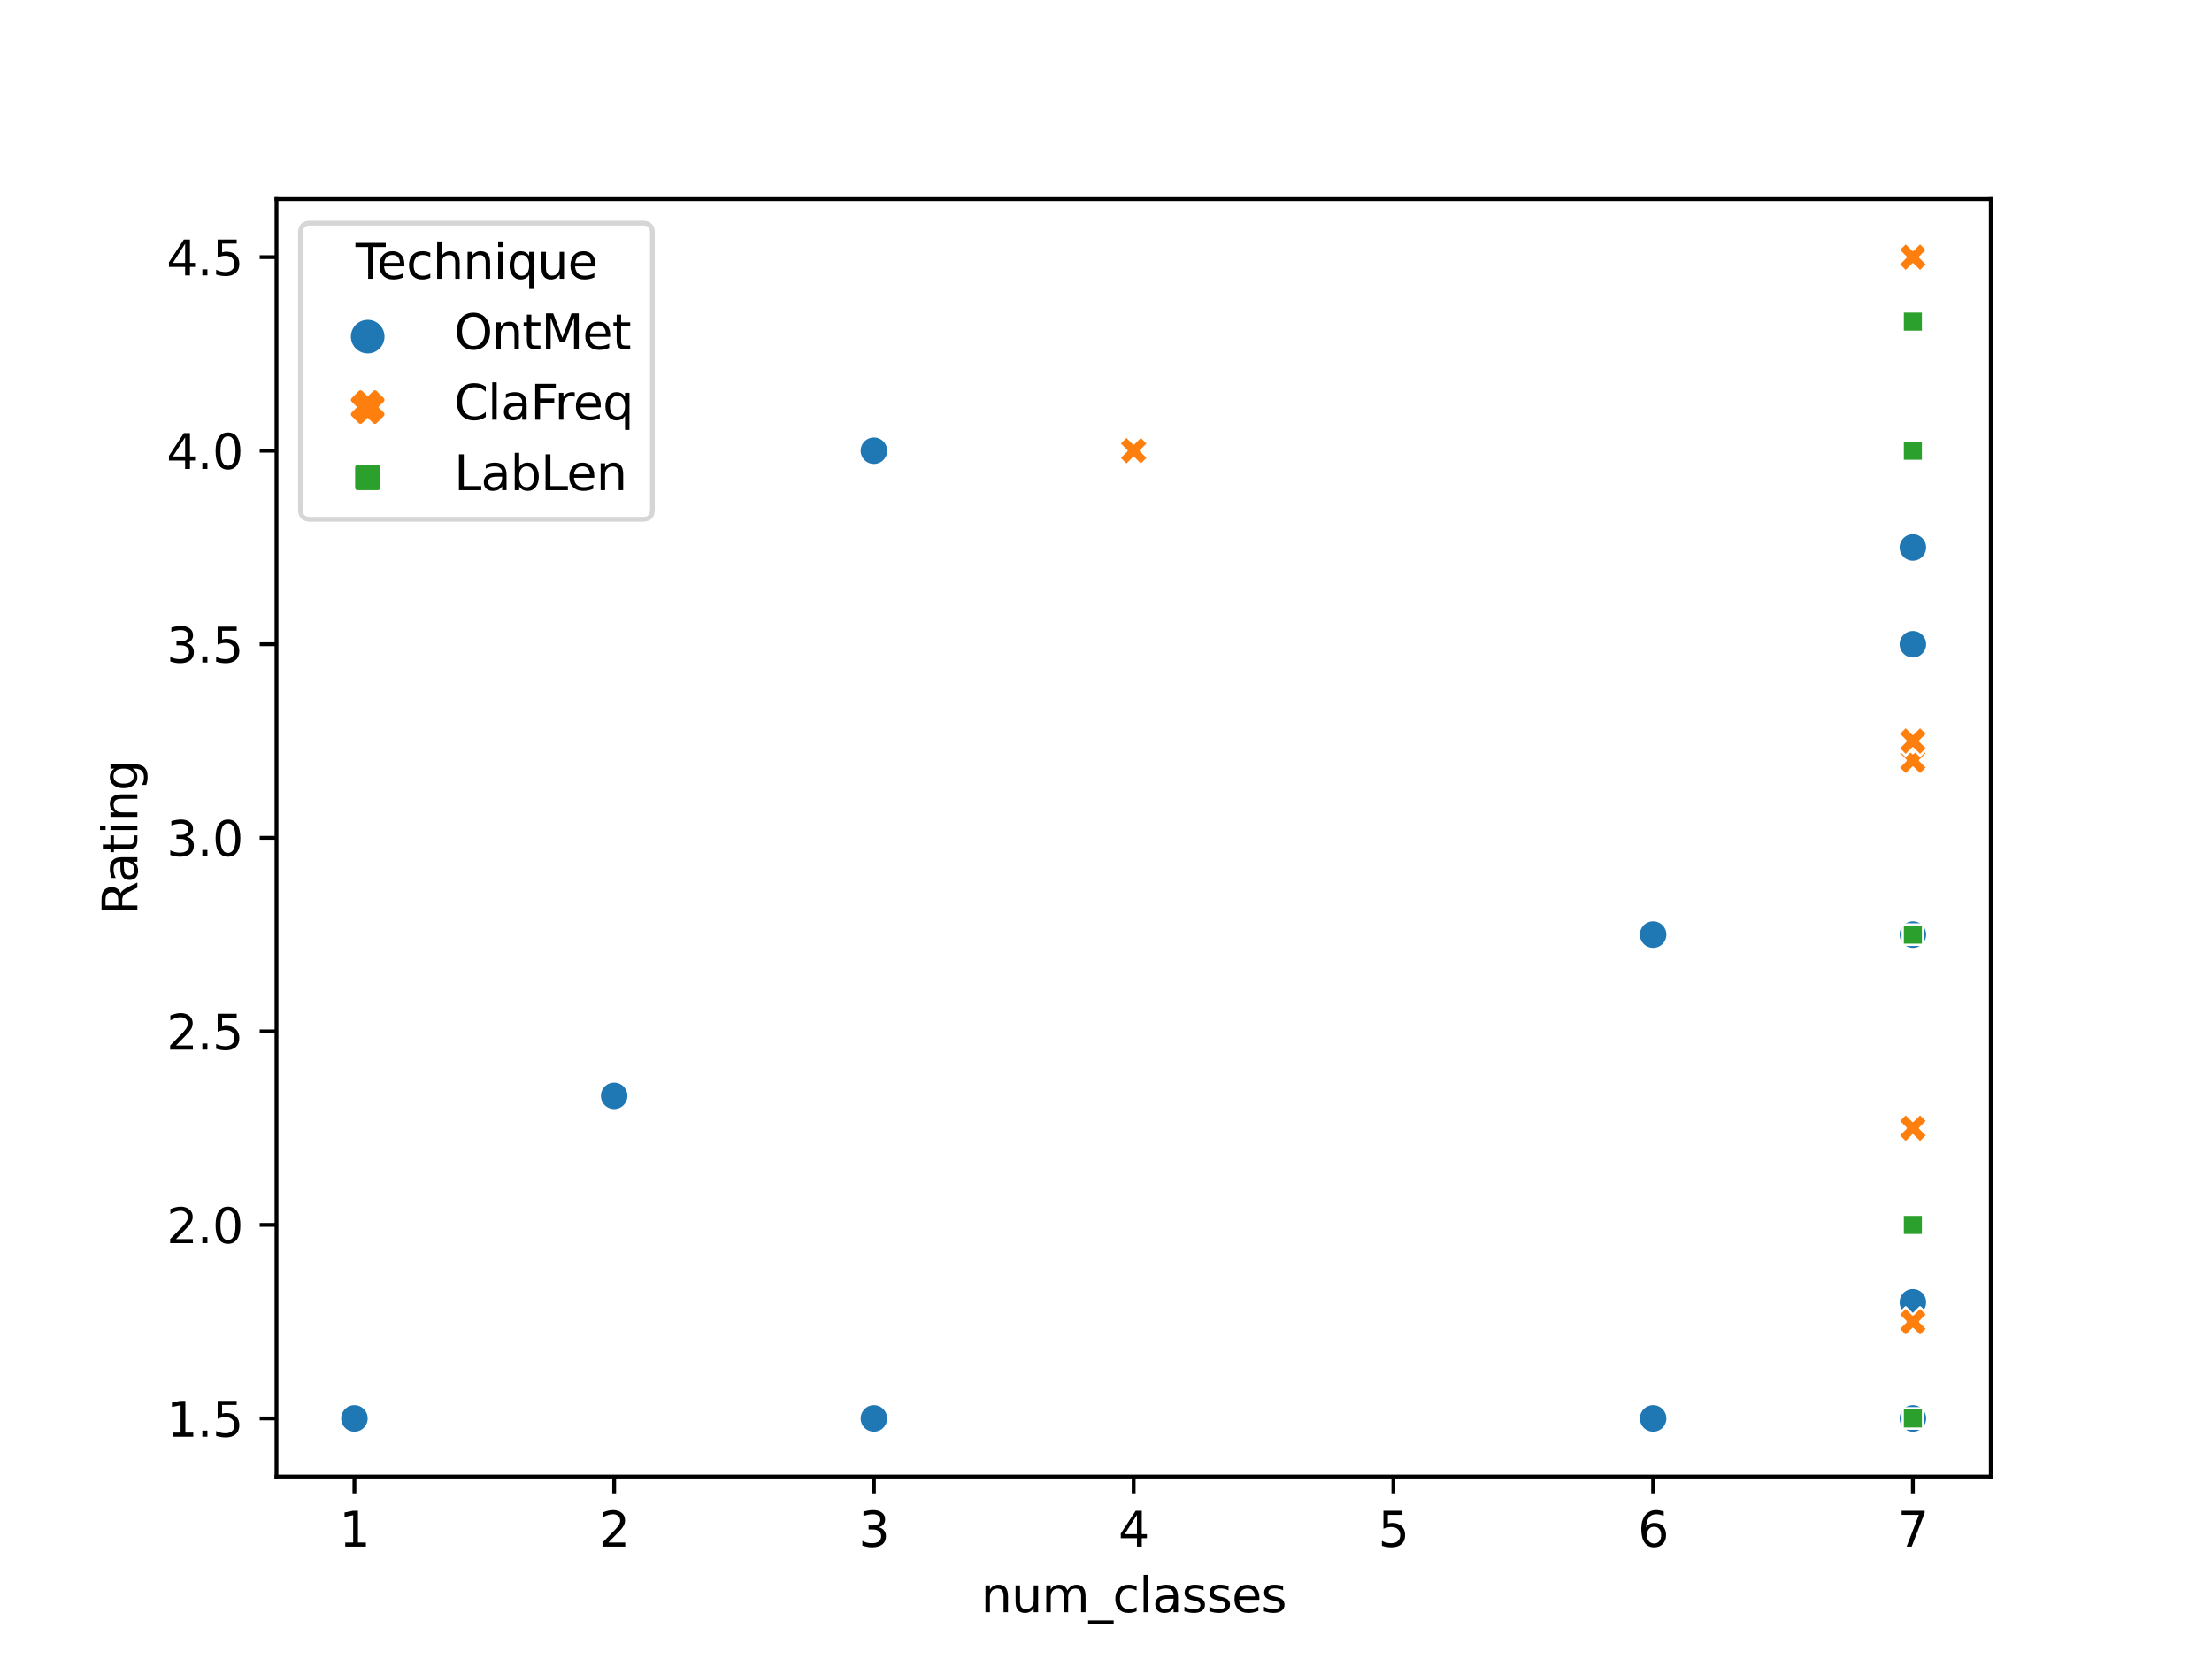 <?xml version="1.0" encoding="utf-8" standalone="no"?>
<!DOCTYPE svg PUBLIC "-//W3C//DTD SVG 1.1//EN"
  "http://www.w3.org/Graphics/SVG/1.1/DTD/svg11.dtd">
<svg xmlns:xlink="http://www.w3.org/1999/xlink" width="460.8pt" height="345.6pt" viewBox="0 0 460.8 345.6" xmlns="http://www.w3.org/2000/svg" version="1.1">
 <defs>
  <style type="text/css">*{stroke-linejoin: round; stroke-linecap: butt}</style>
 </defs>
 <g id="figure_1">
  <g id="patch_1">
   <path d="M 0 345.6 
L 460.8 345.6 
L 460.8 0 
L 0 0 
z
" style="fill: #ffffff"/>
  </g>
  <g id="axes_1">
   <g id="patch_2">
    <path d="M 57.6 307.584 
L 414.72 307.584 
L 414.72 41.472 
L 57.6 41.472 
z
" style="fill: #ffffff"/>
   </g>
   <g id="PathCollection_1">
    <path d="M 398.487 274.296 
C 399.283 274.296 400.046 273.98 400.609 273.417 
C 401.171 272.855 401.487 272.092 401.487 271.296 
C 401.487 270.5 401.171 269.737 400.609 269.175 
C 400.046 268.612 399.283 268.296 398.487 268.296 
C 397.692 268.296 396.929 268.612 396.366 269.175 
C 395.803 269.737 395.487 270.5 395.487 271.296 
C 395.487 272.092 395.803 272.855 396.366 273.417 
C 396.929 273.98 397.692 274.296 398.487 274.296 
z
" clip-path="url(#pea15c9874e)" style="fill: #1f77b4; stroke: #ffffff; stroke-width: 0.48"/>
    <path d="M 398.487 274.296 
C 399.283 274.296 400.046 273.98 400.609 273.417 
C 401.171 272.855 401.487 272.092 401.487 271.296 
C 401.487 270.5 401.171 269.737 400.609 269.175 
C 400.046 268.612 399.283 268.296 398.487 268.296 
C 397.692 268.296 396.929 268.612 396.366 269.175 
C 395.803 269.737 395.487 270.5 395.487 271.296 
C 395.487 272.092 395.803 272.855 396.366 273.417 
C 396.929 273.98 397.692 274.296 398.487 274.296 
z
" clip-path="url(#pea15c9874e)" style="fill: #1f77b4; stroke: #ffffff; stroke-width: 0.48"/>
    <path d="M 396.987 161.4 
L 398.487 159.9 
L 399.987 161.4 
L 401.487 159.9 
L 399.987 158.4 
L 401.487 156.9 
L 399.987 155.4 
L 398.487 156.9 
L 396.987 155.4 
L 395.487 156.9 
L 396.987 158.4 
L 395.487 159.9 
z
" clip-path="url(#pea15c9874e)" style="fill: #ff7f0e; stroke: #ffffff; stroke-width: 0.48"/>
    <path d="M 396.366 253.047 
L 396.366 257.289 
L 400.609 257.289 
L 400.609 253.047 
z
" clip-path="url(#pea15c9874e)" style="fill: #2ca02c; stroke: #ffffff; stroke-width: 0.48"/>
    <path d="M 73.833 298.488 
C 74.628 298.488 75.391 298.172 75.954 297.609 
C 76.517 297.047 76.833 296.284 76.833 295.488 
C 76.833 294.692 76.517 293.929 75.954 293.367 
C 75.391 292.804 74.628 292.488 73.833 292.488 
C 73.037 292.488 72.274 292.804 71.711 293.367 
C 71.149 293.929 70.833 294.692 70.833 295.488 
C 70.833 296.284 71.149 297.047 71.711 297.609 
C 72.274 298.172 73.037 298.488 73.833 298.488 
z
" clip-path="url(#pea15c9874e)" style="fill: #1f77b4; stroke: #ffffff; stroke-width: 0.48"/>
    <path d="M 182.051 298.488 
C 182.847 298.488 183.61 298.172 184.172 297.609 
C 184.735 297.047 185.051 296.284 185.051 295.488 
C 185.051 294.692 184.735 293.929 184.172 293.367 
C 183.61 292.804 182.847 292.488 182.051 292.488 
C 181.255 292.488 180.492 292.804 179.93 293.367 
C 179.367 293.929 179.051 294.692 179.051 295.488 
C 179.051 296.284 179.367 297.047 179.93 297.609 
C 180.492 298.172 181.255 298.488 182.051 298.488 
z
" clip-path="url(#pea15c9874e)" style="fill: #1f77b4; stroke: #ffffff; stroke-width: 0.48"/>
    <path d="M 396.987 157.368 
L 398.487 155.868 
L 399.987 157.368 
L 401.487 155.868 
L 399.987 154.368 
L 401.487 152.868 
L 399.987 151.368 
L 398.487 152.868 
L 396.987 151.368 
L 395.487 152.868 
L 396.987 154.368 
L 395.487 155.868 
z
" clip-path="url(#pea15c9874e)" style="fill: #ff7f0e; stroke: #ffffff; stroke-width: 0.48"/>
    <path d="M 396.366 192.567 
L 396.366 196.809 
L 400.609 196.809 
L 400.609 192.567 
z
" clip-path="url(#pea15c9874e)" style="fill: #2ca02c; stroke: #ffffff; stroke-width: 0.48"/>
    <path d="M 398.487 197.688 
C 399.283 197.688 400.046 197.372 400.609 196.809 
C 401.171 196.247 401.487 195.484 401.487 194.688 
C 401.487 193.892 401.171 193.129 400.609 192.567 
C 400.046 192.004 399.283 191.688 398.487 191.688 
C 397.692 191.688 396.929 192.004 396.366 192.567 
C 395.803 193.129 395.487 193.892 395.487 194.688 
C 395.487 195.484 395.803 196.247 396.366 196.809 
C 396.929 197.372 397.692 197.688 398.487 197.688 
z
" clip-path="url(#pea15c9874e)" style="fill: #1f77b4; stroke: #ffffff; stroke-width: 0.48"/>
    <path d="M 398.487 197.688 
C 399.283 197.688 400.046 197.372 400.609 196.809 
C 401.171 196.247 401.487 195.484 401.487 194.688 
C 401.487 193.892 401.171 193.129 400.609 192.567 
C 400.046 192.004 399.283 191.688 398.487 191.688 
C 397.692 191.688 396.929 192.004 396.366 192.567 
C 395.803 193.129 395.487 193.892 395.487 194.688 
C 395.487 195.484 395.803 196.247 396.366 196.809 
C 396.929 197.372 397.692 197.688 398.487 197.688 
z
" clip-path="url(#pea15c9874e)" style="fill: #1f77b4; stroke: #ffffff; stroke-width: 0.48"/>
    <path d="M 398.487 197.688 
C 399.283 197.688 400.046 197.372 400.609 196.809 
C 401.171 196.247 401.487 195.484 401.487 194.688 
C 401.487 193.892 401.171 193.129 400.609 192.567 
C 400.046 192.004 399.283 191.688 398.487 191.688 
C 397.692 191.688 396.929 192.004 396.366 192.567 
C 395.803 193.129 395.487 193.892 395.487 194.688 
C 395.487 195.484 395.803 196.247 396.366 196.809 
C 396.929 197.372 397.692 197.688 398.487 197.688 
z
" clip-path="url(#pea15c9874e)" style="fill: #1f77b4; stroke: #ffffff; stroke-width: 0.48"/>
    <path d="M 396.987 117.048 
L 398.487 115.548 
L 399.987 117.048 
L 401.487 115.548 
L 399.987 114.048 
L 401.487 112.548 
L 399.987 111.048 
L 398.487 112.548 
L 396.987 111.048 
L 395.487 112.548 
L 396.987 114.048 
L 395.487 115.548 
z
" clip-path="url(#pea15c9874e)" style="fill: #ff7f0e; stroke: #ffffff; stroke-width: 0.48"/>
    <path d="M 396.366 253.047 
L 396.366 257.289 
L 400.609 257.289 
L 400.609 253.047 
z
" clip-path="url(#pea15c9874e)" style="fill: #2ca02c; stroke: #ffffff; stroke-width: 0.48"/>
    <path d="M 182.051 96.888 
C 182.847 96.888 183.61 96.572 184.172 96.009 
C 184.735 95.447 185.051 94.684 185.051 93.888 
C 185.051 93.092 184.735 92.329 184.172 91.767 
C 183.61 91.204 182.847 90.888 182.051 90.888 
C 181.255 90.888 180.492 91.204 179.93 91.767 
C 179.367 92.329 179.051 93.092 179.051 93.888 
C 179.051 94.684 179.367 95.447 179.93 96.009 
C 180.492 96.572 181.255 96.888 182.051 96.888 
z
" clip-path="url(#pea15c9874e)" style="fill: #1f77b4; stroke: #ffffff; stroke-width: 0.48"/>
    <path d="M 182.051 96.888 
C 182.847 96.888 183.61 96.572 184.172 96.009 
C 184.735 95.447 185.051 94.684 185.051 93.888 
C 185.051 93.092 184.735 92.329 184.172 91.767 
C 183.61 91.204 182.847 90.888 182.051 90.888 
C 181.255 90.888 180.492 91.204 179.93 91.767 
C 179.367 92.329 179.051 93.092 179.051 93.888 
C 179.051 94.684 179.367 95.447 179.93 96.009 
C 180.492 96.572 181.255 96.888 182.051 96.888 
z
" clip-path="url(#pea15c9874e)" style="fill: #1f77b4; stroke: #ffffff; stroke-width: 0.48"/>
    <path d="M 182.051 96.888 
C 182.847 96.888 183.61 96.572 184.172 96.009 
C 184.735 95.447 185.051 94.684 185.051 93.888 
C 185.051 93.092 184.735 92.329 184.172 91.767 
C 183.61 91.204 182.847 90.888 182.051 90.888 
C 181.255 90.888 180.492 91.204 179.93 91.767 
C 179.367 92.329 179.051 93.092 179.051 93.888 
C 179.051 94.684 179.367 95.447 179.93 96.009 
C 180.492 96.572 181.255 96.888 182.051 96.888 
z
" clip-path="url(#pea15c9874e)" style="fill: #1f77b4; stroke: #ffffff; stroke-width: 0.48"/>
    <path d="M 396.987 278.328 
L 398.487 276.828 
L 399.987 278.328 
L 401.487 276.828 
L 399.987 275.328 
L 401.487 273.828 
L 399.987 272.328 
L 398.487 273.828 
L 396.987 272.328 
L 395.487 273.828 
L 396.987 275.328 
L 395.487 276.828 
z
" clip-path="url(#pea15c9874e)" style="fill: #ff7f0e; stroke: #ffffff; stroke-width: 0.48"/>
    <path d="M 396.366 132.087 
L 396.366 136.329 
L 400.609 136.329 
L 400.609 132.087 
z
" clip-path="url(#pea15c9874e)" style="fill: #2ca02c; stroke: #ffffff; stroke-width: 0.48"/>
    <path d="M 344.378 197.688 
C 345.174 197.688 345.937 197.372 346.5 196.809 
C 347.062 196.247 347.378 195.484 347.378 194.688 
C 347.378 193.892 347.062 193.129 346.5 192.567 
C 345.937 192.004 345.174 191.688 344.378 191.688 
C 343.583 191.688 342.819 192.004 342.257 192.567 
C 341.694 193.129 341.378 193.892 341.378 194.688 
C 341.378 195.484 341.694 196.247 342.257 196.809 
C 342.819 197.372 343.583 197.688 344.378 197.688 
z
" clip-path="url(#pea15c9874e)" style="fill: #1f77b4; stroke: #ffffff; stroke-width: 0.48"/>
    <path d="M 344.378 197.688 
C 345.174 197.688 345.937 197.372 346.5 196.809 
C 347.062 196.247 347.378 195.484 347.378 194.688 
C 347.378 193.892 347.062 193.129 346.5 192.567 
C 345.937 192.004 345.174 191.688 344.378 191.688 
C 343.583 191.688 342.819 192.004 342.257 192.567 
C 341.694 193.129 341.378 193.892 341.378 194.688 
C 341.378 195.484 341.694 196.247 342.257 196.809 
C 342.819 197.372 343.583 197.688 344.378 197.688 
z
" clip-path="url(#pea15c9874e)" style="fill: #1f77b4; stroke: #ffffff; stroke-width: 0.48"/>
    <path d="M 344.378 197.688 
C 345.174 197.688 345.937 197.372 346.5 196.809 
C 347.062 196.247 347.378 195.484 347.378 194.688 
C 347.378 193.892 347.062 193.129 346.5 192.567 
C 345.937 192.004 345.174 191.688 344.378 191.688 
C 343.583 191.688 342.819 192.004 342.257 192.567 
C 341.694 193.129 341.378 193.892 341.378 194.688 
C 341.378 195.484 341.694 196.247 342.257 196.809 
C 342.819 197.372 343.583 197.688 344.378 197.688 
z
" clip-path="url(#pea15c9874e)" style="fill: #1f77b4; stroke: #ffffff; stroke-width: 0.48"/>
    <path d="M 396.987 137.208 
L 398.487 135.708 
L 399.987 137.208 
L 401.487 135.708 
L 399.987 134.208 
L 401.487 132.708 
L 399.987 131.208 
L 398.487 132.708 
L 396.987 131.208 
L 395.487 132.708 
L 396.987 134.208 
L 395.487 135.708 
z
" clip-path="url(#pea15c9874e)" style="fill: #ff7f0e; stroke: #ffffff; stroke-width: 0.48"/>
    <path d="M 396.366 91.767 
L 396.366 96.009 
L 400.609 96.009 
L 400.609 91.767 
z
" clip-path="url(#pea15c9874e)" style="fill: #2ca02c; stroke: #ffffff; stroke-width: 0.48"/>
    <path d="M 127.942 231.288 
C 128.737 231.288 129.501 230.972 130.063 230.409 
C 130.626 229.847 130.942 229.084 130.942 228.288 
C 130.942 227.492 130.626 226.729 130.063 226.167 
C 129.501 225.604 128.737 225.288 127.942 225.288 
C 127.146 225.288 126.383 225.604 125.82 226.167 
C 125.258 226.729 124.942 227.492 124.942 228.288 
C 124.942 229.084 125.258 229.847 125.82 230.409 
C 126.383 230.972 127.146 231.288 127.942 231.288 
z
" clip-path="url(#pea15c9874e)" style="fill: #1f77b4; stroke: #ffffff; stroke-width: 0.48"/>
    <path d="M 127.942 231.288 
C 128.737 231.288 129.501 230.972 130.063 230.409 
C 130.626 229.847 130.942 229.084 130.942 228.288 
C 130.942 227.492 130.626 226.729 130.063 226.167 
C 129.501 225.604 128.737 225.288 127.942 225.288 
C 127.146 225.288 126.383 225.604 125.82 226.167 
C 125.258 226.729 124.942 227.492 124.942 228.288 
C 124.942 229.084 125.258 229.847 125.82 230.409 
C 126.383 230.972 127.146 231.288 127.942 231.288 
z
" clip-path="url(#pea15c9874e)" style="fill: #1f77b4; stroke: #ffffff; stroke-width: 0.48"/>
    <path d="M 127.942 231.288 
C 128.737 231.288 129.501 230.972 130.063 230.409 
C 130.626 229.847 130.942 229.084 130.942 228.288 
C 130.942 227.492 130.626 226.729 130.063 226.167 
C 129.501 225.604 128.737 225.288 127.942 225.288 
C 127.146 225.288 126.383 225.604 125.82 226.167 
C 125.258 226.729 124.942 227.492 124.942 228.288 
C 124.942 229.084 125.258 229.847 125.82 230.409 
C 126.383 230.972 127.146 231.288 127.942 231.288 
z
" clip-path="url(#pea15c9874e)" style="fill: #1f77b4; stroke: #ffffff; stroke-width: 0.48"/>
    <path d="M 234.66 96.888 
L 236.16 95.388 
L 237.66 96.888 
L 239.16 95.388 
L 237.66 93.888 
L 239.16 92.388 
L 237.66 90.888 
L 236.16 92.388 
L 234.66 90.888 
L 233.16 92.388 
L 234.66 93.888 
L 233.16 95.388 
z
" clip-path="url(#pea15c9874e)" style="fill: #ff7f0e; stroke: #ffffff; stroke-width: 0.48"/>
    <path d="M 396.366 64.887 
L 396.366 69.129 
L 400.609 69.129 
L 400.609 64.887 
z
" clip-path="url(#pea15c9874e)" style="fill: #2ca02c; stroke: #ffffff; stroke-width: 0.48"/>
    <path d="M 398.487 117.048 
C 399.283 117.048 400.046 116.732 400.609 116.169 
C 401.171 115.607 401.487 114.844 401.487 114.048 
C 401.487 113.252 401.171 112.489 400.609 111.927 
C 400.046 111.364 399.283 111.048 398.487 111.048 
C 397.692 111.048 396.929 111.364 396.366 111.927 
C 395.803 112.489 395.487 113.252 395.487 114.048 
C 395.487 114.844 395.803 115.607 396.366 116.169 
C 396.929 116.732 397.692 117.048 398.487 117.048 
z
" clip-path="url(#pea15c9874e)" style="fill: #1f77b4; stroke: #ffffff; stroke-width: 0.48"/>
    <path d="M 398.487 117.048 
C 399.283 117.048 400.046 116.732 400.609 116.169 
C 401.171 115.607 401.487 114.844 401.487 114.048 
C 401.487 113.252 401.171 112.489 400.609 111.927 
C 400.046 111.364 399.283 111.048 398.487 111.048 
C 397.692 111.048 396.929 111.364 396.366 111.927 
C 395.803 112.489 395.487 113.252 395.487 114.048 
C 395.487 114.844 395.803 115.607 396.366 116.169 
C 396.929 116.732 397.692 117.048 398.487 117.048 
z
" clip-path="url(#pea15c9874e)" style="fill: #1f77b4; stroke: #ffffff; stroke-width: 0.48"/>
    <path d="M 396.987 56.568 
L 398.487 55.068 
L 399.987 56.568 
L 401.487 55.068 
L 399.987 53.568 
L 401.487 52.068 
L 399.987 50.568 
L 398.487 52.068 
L 396.987 50.568 
L 395.487 52.068 
L 396.987 53.568 
L 395.487 55.068 
z
" clip-path="url(#pea15c9874e)" style="fill: #ff7f0e; stroke: #ffffff; stroke-width: 0.48"/>
    <path d="M 396.366 192.567 
L 396.366 196.809 
L 400.609 196.809 
L 400.609 192.567 
z
" clip-path="url(#pea15c9874e)" style="fill: #2ca02c; stroke: #ffffff; stroke-width: 0.48"/>
    <path d="M 398.487 137.208 
C 399.283 137.208 400.046 136.892 400.609 136.329 
C 401.171 135.767 401.487 135.004 401.487 134.208 
C 401.487 133.412 401.171 132.649 400.609 132.087 
C 400.046 131.524 399.283 131.208 398.487 131.208 
C 397.692 131.208 396.929 131.524 396.366 132.087 
C 395.803 132.649 395.487 133.412 395.487 134.208 
C 395.487 135.004 395.803 135.767 396.366 136.329 
C 396.929 136.892 397.692 137.208 398.487 137.208 
z
" clip-path="url(#pea15c9874e)" style="fill: #1f77b4; stroke: #ffffff; stroke-width: 0.48"/>
    <path d="M 398.487 137.208 
C 399.283 137.208 400.046 136.892 400.609 136.329 
C 401.171 135.767 401.487 135.004 401.487 134.208 
C 401.487 133.412 401.171 132.649 400.609 132.087 
C 400.046 131.524 399.283 131.208 398.487 131.208 
C 397.692 131.208 396.929 131.524 396.366 132.087 
C 395.803 132.649 395.487 133.412 395.487 134.208 
C 395.487 135.004 395.803 135.767 396.366 136.329 
C 396.929 136.892 397.692 137.208 398.487 137.208 
z
" clip-path="url(#pea15c9874e)" style="fill: #1f77b4; stroke: #ffffff; stroke-width: 0.48"/>
    <path d="M 398.487 137.208 
C 399.283 137.208 400.046 136.892 400.609 136.329 
C 401.171 135.767 401.487 135.004 401.487 134.208 
C 401.487 133.412 401.171 132.649 400.609 132.087 
C 400.046 131.524 399.283 131.208 398.487 131.208 
C 397.692 131.208 396.929 131.524 396.366 132.087 
C 395.803 132.649 395.487 133.412 395.487 134.208 
C 395.487 135.004 395.803 135.767 396.366 136.329 
C 396.929 136.892 397.692 137.208 398.487 137.208 
z
" clip-path="url(#pea15c9874e)" style="fill: #1f77b4; stroke: #ffffff; stroke-width: 0.48"/>
    <path d="M 396.987 238.008 
L 398.487 236.508 
L 399.987 238.008 
L 401.487 236.508 
L 399.987 235.008 
L 401.487 233.508 
L 399.987 232.008 
L 398.487 233.508 
L 396.987 232.008 
L 395.487 233.508 
L 396.987 235.008 
L 395.487 236.508 
z
" clip-path="url(#pea15c9874e)" style="fill: #ff7f0e; stroke: #ffffff; stroke-width: 0.48"/>
    <path d="M 396.366 152.247 
L 396.366 156.489 
L 400.609 156.489 
L 400.609 152.247 
z
" clip-path="url(#pea15c9874e)" style="fill: #2ca02c; stroke: #ffffff; stroke-width: 0.48"/>
    <path d="M 344.378 298.488 
C 345.174 298.488 345.937 298.172 346.5 297.609 
C 347.062 297.047 347.378 296.284 347.378 295.488 
C 347.378 294.692 347.062 293.929 346.5 293.367 
C 345.937 292.804 345.174 292.488 344.378 292.488 
C 343.583 292.488 342.819 292.804 342.257 293.367 
C 341.694 293.929 341.378 294.692 341.378 295.488 
C 341.378 296.284 341.694 297.047 342.257 297.609 
C 342.819 298.172 343.583 298.488 344.378 298.488 
z
" clip-path="url(#pea15c9874e)" style="fill: #1f77b4; stroke: #ffffff; stroke-width: 0.48"/>
    <path d="M 398.487 298.488 
C 399.283 298.488 400.046 298.172 400.609 297.609 
C 401.171 297.047 401.487 296.284 401.487 295.488 
C 401.487 294.692 401.171 293.929 400.609 293.367 
C 400.046 292.804 399.283 292.488 398.487 292.488 
C 397.692 292.488 396.929 292.804 396.366 293.367 
C 395.803 293.929 395.487 294.692 395.487 295.488 
C 395.487 296.284 395.803 297.047 396.366 297.609 
C 396.929 298.172 397.692 298.488 398.487 298.488 
z
" clip-path="url(#pea15c9874e)" style="fill: #1f77b4; stroke: #ffffff; stroke-width: 0.48"/>
    <path d="M 396.987 157.368 
L 398.487 155.868 
L 399.987 157.368 
L 401.487 155.868 
L 399.987 154.368 
L 401.487 152.868 
L 399.987 151.368 
L 398.487 152.868 
L 396.987 151.368 
L 395.487 152.868 
L 396.987 154.368 
L 395.487 155.868 
z
" clip-path="url(#pea15c9874e)" style="fill: #ff7f0e; stroke: #ffffff; stroke-width: 0.48"/>
    <path d="M 396.366 293.367 
L 396.366 297.609 
L 400.609 297.609 
L 400.609 293.367 
z
" clip-path="url(#pea15c9874e)" style="fill: #2ca02c; stroke: #ffffff; stroke-width: 0.48"/>
   </g>
   <g id="PathCollection_2"/>
   <g id="PathCollection_3"/>
   <g id="PathCollection_4"/>
   <g id="matplotlib.axis_1">
    <g id="xtick_1">
     <g id="line2d_1">
      <defs>
       <path id="m5452ebcc36" d="M 0 0 
L 0 3.5 
" style="stroke: #000000; stroke-width: 0.8"/>
      </defs>
      <g>
       <use xlink:href="#m5452ebcc36" x="73.833" y="307.584" style="stroke: #000000; stroke-width: 0.8"/>
      </g>
     </g>
     <g id="text_1">
      <!-- 1 -->
      <g transform="translate(70.651 322.182) scale(0.1 -0.1)">
       <defs>
        <path id="DejaVuSans-31" d="M 794 531 
L 1825 531 
L 1825 4091 
L 703 3866 
L 703 4441 
L 1819 4666 
L 2450 4666 
L 2450 531 
L 3481 531 
L 3481 0 
L 794 0 
L 794 531 
z
" transform="scale(0.016)"/>
       </defs>
       <use xlink:href="#DejaVuSans-31"/>
      </g>
     </g>
    </g>
    <g id="xtick_2">
     <g id="line2d_2">
      <g>
       <use xlink:href="#m5452ebcc36" x="127.942" y="307.584" style="stroke: #000000; stroke-width: 0.8"/>
      </g>
     </g>
     <g id="text_2">
      <!-- 2 -->
      <g transform="translate(124.761 322.182) scale(0.1 -0.1)">
       <defs>
        <path id="DejaVuSans-32" d="M 1228 531 
L 3431 531 
L 3431 0 
L 469 0 
L 469 531 
Q 828 903 1448 1529 
Q 2069 2156 2228 2338 
Q 2531 2678 2651 2914 
Q 2772 3150 2772 3378 
Q 2772 3750 2511 3984 
Q 2250 4219 1831 4219 
Q 1534 4219 1204 4116 
Q 875 4013 500 3803 
L 500 4441 
Q 881 4594 1212 4672 
Q 1544 4750 1819 4750 
Q 2544 4750 2975 4387 
Q 3406 4025 3406 3419 
Q 3406 3131 3298 2873 
Q 3191 2616 2906 2266 
Q 2828 2175 2409 1742 
Q 1991 1309 1228 531 
z
" transform="scale(0.016)"/>
       </defs>
       <use xlink:href="#DejaVuSans-32"/>
      </g>
     </g>
    </g>
    <g id="xtick_3">
     <g id="line2d_3">
      <g>
       <use xlink:href="#m5452ebcc36" x="182.051" y="307.584" style="stroke: #000000; stroke-width: 0.8"/>
      </g>
     </g>
     <g id="text_3">
      <!-- 3 -->
      <g transform="translate(178.87 322.182) scale(0.1 -0.1)">
       <defs>
        <path id="DejaVuSans-33" d="M 2597 2516 
Q 3050 2419 3304 2112 
Q 3559 1806 3559 1356 
Q 3559 666 3084 287 
Q 2609 -91 1734 -91 
Q 1441 -91 1130 -33 
Q 819 25 488 141 
L 488 750 
Q 750 597 1062 519 
Q 1375 441 1716 441 
Q 2309 441 2620 675 
Q 2931 909 2931 1356 
Q 2931 1769 2642 2001 
Q 2353 2234 1838 2234 
L 1294 2234 
L 1294 2753 
L 1863 2753 
Q 2328 2753 2575 2939 
Q 2822 3125 2822 3475 
Q 2822 3834 2567 4026 
Q 2313 4219 1838 4219 
Q 1578 4219 1281 4162 
Q 984 4106 628 3988 
L 628 4550 
Q 988 4650 1302 4700 
Q 1616 4750 1894 4750 
Q 2613 4750 3031 4423 
Q 3450 4097 3450 3541 
Q 3450 3153 3228 2886 
Q 3006 2619 2597 2516 
z
" transform="scale(0.016)"/>
       </defs>
       <use xlink:href="#DejaVuSans-33"/>
      </g>
     </g>
    </g>
    <g id="xtick_4">
     <g id="line2d_4">
      <g>
       <use xlink:href="#m5452ebcc36" x="236.16" y="307.584" style="stroke: #000000; stroke-width: 0.8"/>
      </g>
     </g>
     <g id="text_4">
      <!-- 4 -->
      <g transform="translate(232.979 322.182) scale(0.1 -0.1)">
       <defs>
        <path id="DejaVuSans-34" d="M 2419 4116 
L 825 1625 
L 2419 1625 
L 2419 4116 
z
M 2253 4666 
L 3047 4666 
L 3047 1625 
L 3713 1625 
L 3713 1100 
L 3047 1100 
L 3047 0 
L 2419 0 
L 2419 1100 
L 313 1100 
L 313 1709 
L 2253 4666 
z
" transform="scale(0.016)"/>
       </defs>
       <use xlink:href="#DejaVuSans-34"/>
      </g>
     </g>
    </g>
    <g id="xtick_5">
     <g id="line2d_5">
      <g>
       <use xlink:href="#m5452ebcc36" x="290.269" y="307.584" style="stroke: #000000; stroke-width: 0.8"/>
      </g>
     </g>
     <g id="text_5">
      <!-- 5 -->
      <g transform="translate(287.088 322.182) scale(0.1 -0.1)">
       <defs>
        <path id="DejaVuSans-35" d="M 691 4666 
L 3169 4666 
L 3169 4134 
L 1269 4134 
L 1269 2991 
Q 1406 3038 1543 3061 
Q 1681 3084 1819 3084 
Q 2600 3084 3056 2656 
Q 3513 2228 3513 1497 
Q 3513 744 3044 326 
Q 2575 -91 1722 -91 
Q 1428 -91 1123 -41 
Q 819 9 494 109 
L 494 744 
Q 775 591 1075 516 
Q 1375 441 1709 441 
Q 2250 441 2565 725 
Q 2881 1009 2881 1497 
Q 2881 1984 2565 2268 
Q 2250 2553 1709 2553 
Q 1456 2553 1204 2497 
Q 953 2441 691 2322 
L 691 4666 
z
" transform="scale(0.016)"/>
       </defs>
       <use xlink:href="#DejaVuSans-35"/>
      </g>
     </g>
    </g>
    <g id="xtick_6">
     <g id="line2d_6">
      <g>
       <use xlink:href="#m5452ebcc36" x="344.378" y="307.584" style="stroke: #000000; stroke-width: 0.8"/>
      </g>
     </g>
     <g id="text_6">
      <!-- 6 -->
      <g transform="translate(341.197 322.182) scale(0.1 -0.1)">
       <defs>
        <path id="DejaVuSans-36" d="M 2113 2584 
Q 1688 2584 1439 2293 
Q 1191 2003 1191 1497 
Q 1191 994 1439 701 
Q 1688 409 2113 409 
Q 2538 409 2786 701 
Q 3034 994 3034 1497 
Q 3034 2003 2786 2293 
Q 2538 2584 2113 2584 
z
M 3366 4563 
L 3366 3988 
Q 3128 4100 2886 4159 
Q 2644 4219 2406 4219 
Q 1781 4219 1451 3797 
Q 1122 3375 1075 2522 
Q 1259 2794 1537 2939 
Q 1816 3084 2150 3084 
Q 2853 3084 3261 2657 
Q 3669 2231 3669 1497 
Q 3669 778 3244 343 
Q 2819 -91 2113 -91 
Q 1303 -91 875 529 
Q 447 1150 447 2328 
Q 447 3434 972 4092 
Q 1497 4750 2381 4750 
Q 2619 4750 2861 4703 
Q 3103 4656 3366 4563 
z
" transform="scale(0.016)"/>
       </defs>
       <use xlink:href="#DejaVuSans-36"/>
      </g>
     </g>
    </g>
    <g id="xtick_7">
     <g id="line2d_7">
      <g>
       <use xlink:href="#m5452ebcc36" x="398.487" y="307.584" style="stroke: #000000; stroke-width: 0.8"/>
      </g>
     </g>
     <g id="text_7">
      <!-- 7 -->
      <g transform="translate(395.306 322.182) scale(0.1 -0.1)">
       <defs>
        <path id="DejaVuSans-37" d="M 525 4666 
L 3525 4666 
L 3525 4397 
L 1831 0 
L 1172 0 
L 2766 4134 
L 525 4134 
L 525 4666 
z
" transform="scale(0.016)"/>
       </defs>
       <use xlink:href="#DejaVuSans-37"/>
      </g>
     </g>
    </g>
    <g id="text_8">
     <!-- num_classes -->
     <g transform="translate(204.359 335.861) scale(0.1 -0.1)">
      <defs>
       <path id="DejaVuSans-6e" d="M 3513 2113 
L 3513 0 
L 2938 0 
L 2938 2094 
Q 2938 2591 2744 2837 
Q 2550 3084 2163 3084 
Q 1697 3084 1428 2787 
Q 1159 2491 1159 1978 
L 1159 0 
L 581 0 
L 581 3500 
L 1159 3500 
L 1159 2956 
Q 1366 3272 1645 3428 
Q 1925 3584 2291 3584 
Q 2894 3584 3203 3211 
Q 3513 2838 3513 2113 
z
" transform="scale(0.016)"/>
       <path id="DejaVuSans-75" d="M 544 1381 
L 544 3500 
L 1119 3500 
L 1119 1403 
Q 1119 906 1312 657 
Q 1506 409 1894 409 
Q 2359 409 2629 706 
Q 2900 1003 2900 1516 
L 2900 3500 
L 3475 3500 
L 3475 0 
L 2900 0 
L 2900 538 
Q 2691 219 2414 64 
Q 2138 -91 1772 -91 
Q 1169 -91 856 284 
Q 544 659 544 1381 
z
M 1991 3584 
L 1991 3584 
z
" transform="scale(0.016)"/>
       <path id="DejaVuSans-6d" d="M 3328 2828 
Q 3544 3216 3844 3400 
Q 4144 3584 4550 3584 
Q 5097 3584 5394 3201 
Q 5691 2819 5691 2113 
L 5691 0 
L 5113 0 
L 5113 2094 
Q 5113 2597 4934 2840 
Q 4756 3084 4391 3084 
Q 3944 3084 3684 2787 
Q 3425 2491 3425 1978 
L 3425 0 
L 2847 0 
L 2847 2094 
Q 2847 2600 2669 2842 
Q 2491 3084 2119 3084 
Q 1678 3084 1418 2786 
Q 1159 2488 1159 1978 
L 1159 0 
L 581 0 
L 581 3500 
L 1159 3500 
L 1159 2956 
Q 1356 3278 1631 3431 
Q 1906 3584 2284 3584 
Q 2666 3584 2933 3390 
Q 3200 3197 3328 2828 
z
" transform="scale(0.016)"/>
       <path id="DejaVuSans-5f" d="M 3263 -1063 
L 3263 -1509 
L -63 -1509 
L -63 -1063 
L 3263 -1063 
z
" transform="scale(0.016)"/>
       <path id="DejaVuSans-63" d="M 3122 3366 
L 3122 2828 
Q 2878 2963 2633 3030 
Q 2388 3097 2138 3097 
Q 1578 3097 1268 2742 
Q 959 2388 959 1747 
Q 959 1106 1268 751 
Q 1578 397 2138 397 
Q 2388 397 2633 464 
Q 2878 531 3122 666 
L 3122 134 
Q 2881 22 2623 -34 
Q 2366 -91 2075 -91 
Q 1284 -91 818 406 
Q 353 903 353 1747 
Q 353 2603 823 3093 
Q 1294 3584 2113 3584 
Q 2378 3584 2631 3529 
Q 2884 3475 3122 3366 
z
" transform="scale(0.016)"/>
       <path id="DejaVuSans-6c" d="M 603 4863 
L 1178 4863 
L 1178 0 
L 603 0 
L 603 4863 
z
" transform="scale(0.016)"/>
       <path id="DejaVuSans-61" d="M 2194 1759 
Q 1497 1759 1228 1600 
Q 959 1441 959 1056 
Q 959 750 1161 570 
Q 1363 391 1709 391 
Q 2188 391 2477 730 
Q 2766 1069 2766 1631 
L 2766 1759 
L 2194 1759 
z
M 3341 1997 
L 3341 0 
L 2766 0 
L 2766 531 
Q 2569 213 2275 61 
Q 1981 -91 1556 -91 
Q 1019 -91 701 211 
Q 384 513 384 1019 
Q 384 1609 779 1909 
Q 1175 2209 1959 2209 
L 2766 2209 
L 2766 2266 
Q 2766 2663 2505 2880 
Q 2244 3097 1772 3097 
Q 1472 3097 1187 3025 
Q 903 2953 641 2809 
L 641 3341 
Q 956 3463 1253 3523 
Q 1550 3584 1831 3584 
Q 2591 3584 2966 3190 
Q 3341 2797 3341 1997 
z
" transform="scale(0.016)"/>
       <path id="DejaVuSans-73" d="M 2834 3397 
L 2834 2853 
Q 2591 2978 2328 3040 
Q 2066 3103 1784 3103 
Q 1356 3103 1142 2972 
Q 928 2841 928 2578 
Q 928 2378 1081 2264 
Q 1234 2150 1697 2047 
L 1894 2003 
Q 2506 1872 2764 1633 
Q 3022 1394 3022 966 
Q 3022 478 2636 193 
Q 2250 -91 1575 -91 
Q 1294 -91 989 -36 
Q 684 19 347 128 
L 347 722 
Q 666 556 975 473 
Q 1284 391 1588 391 
Q 1994 391 2212 530 
Q 2431 669 2431 922 
Q 2431 1156 2273 1281 
Q 2116 1406 1581 1522 
L 1381 1569 
Q 847 1681 609 1914 
Q 372 2147 372 2553 
Q 372 3047 722 3315 
Q 1072 3584 1716 3584 
Q 2034 3584 2315 3537 
Q 2597 3491 2834 3397 
z
" transform="scale(0.016)"/>
       <path id="DejaVuSans-65" d="M 3597 1894 
L 3597 1613 
L 953 1613 
Q 991 1019 1311 708 
Q 1631 397 2203 397 
Q 2534 397 2845 478 
Q 3156 559 3463 722 
L 3463 178 
Q 3153 47 2828 -22 
Q 2503 -91 2169 -91 
Q 1331 -91 842 396 
Q 353 884 353 1716 
Q 353 2575 817 3079 
Q 1281 3584 2069 3584 
Q 2775 3584 3186 3129 
Q 3597 2675 3597 1894 
z
M 3022 2063 
Q 3016 2534 2758 2815 
Q 2500 3097 2075 3097 
Q 1594 3097 1305 2825 
Q 1016 2553 972 2059 
L 3022 2063 
z
" transform="scale(0.016)"/>
      </defs>
      <use xlink:href="#DejaVuSans-6e"/>
      <use xlink:href="#DejaVuSans-75" x="63.379"/>
      <use xlink:href="#DejaVuSans-6d" x="126.758"/>
      <use xlink:href="#DejaVuSans-5f" x="224.17"/>
      <use xlink:href="#DejaVuSans-63" x="274.17"/>
      <use xlink:href="#DejaVuSans-6c" x="329.15"/>
      <use xlink:href="#DejaVuSans-61" x="356.934"/>
      <use xlink:href="#DejaVuSans-73" x="418.213"/>
      <use xlink:href="#DejaVuSans-73" x="470.312"/>
      <use xlink:href="#DejaVuSans-65" x="522.412"/>
      <use xlink:href="#DejaVuSans-73" x="583.936"/>
     </g>
    </g>
   </g>
   <g id="matplotlib.axis_2">
    <g id="ytick_1">
     <g id="line2d_8">
      <defs>
       <path id="m0edff8771d" d="M 0 0 
L -3.5 0 
" style="stroke: #000000; stroke-width: 0.8"/>
      </defs>
      <g>
       <use xlink:href="#m0edff8771d" x="57.6" y="295.488" style="stroke: #000000; stroke-width: 0.8"/>
      </g>
     </g>
     <g id="text_9">
      <!-- 1.5 -->
      <g transform="translate(34.697 299.287) scale(0.1 -0.1)">
       <defs>
        <path id="DejaVuSans-2e" d="M 684 794 
L 1344 794 
L 1344 0 
L 684 0 
L 684 794 
z
" transform="scale(0.016)"/>
       </defs>
       <use xlink:href="#DejaVuSans-31"/>
       <use xlink:href="#DejaVuSans-2e" x="63.623"/>
       <use xlink:href="#DejaVuSans-35" x="95.41"/>
      </g>
     </g>
    </g>
    <g id="ytick_2">
     <g id="line2d_9">
      <g>
       <use xlink:href="#m0edff8771d" x="57.6" y="255.168" style="stroke: #000000; stroke-width: 0.8"/>
      </g>
     </g>
     <g id="text_10">
      <!-- 2.0 -->
      <g transform="translate(34.697 258.967) scale(0.1 -0.1)">
       <defs>
        <path id="DejaVuSans-30" d="M 2034 4250 
Q 1547 4250 1301 3770 
Q 1056 3291 1056 2328 
Q 1056 1369 1301 889 
Q 1547 409 2034 409 
Q 2525 409 2770 889 
Q 3016 1369 3016 2328 
Q 3016 3291 2770 3770 
Q 2525 4250 2034 4250 
z
M 2034 4750 
Q 2819 4750 3233 4129 
Q 3647 3509 3647 2328 
Q 3647 1150 3233 529 
Q 2819 -91 2034 -91 
Q 1250 -91 836 529 
Q 422 1150 422 2328 
Q 422 3509 836 4129 
Q 1250 4750 2034 4750 
z
" transform="scale(0.016)"/>
       </defs>
       <use xlink:href="#DejaVuSans-32"/>
       <use xlink:href="#DejaVuSans-2e" x="63.623"/>
       <use xlink:href="#DejaVuSans-30" x="95.41"/>
      </g>
     </g>
    </g>
    <g id="ytick_3">
     <g id="line2d_10">
      <g>
       <use xlink:href="#m0edff8771d" x="57.6" y="214.848" style="stroke: #000000; stroke-width: 0.8"/>
      </g>
     </g>
     <g id="text_11">
      <!-- 2.5 -->
      <g transform="translate(34.697 218.647) scale(0.1 -0.1)">
       <use xlink:href="#DejaVuSans-32"/>
       <use xlink:href="#DejaVuSans-2e" x="63.623"/>
       <use xlink:href="#DejaVuSans-35" x="95.41"/>
      </g>
     </g>
    </g>
    <g id="ytick_4">
     <g id="line2d_11">
      <g>
       <use xlink:href="#m0edff8771d" x="57.6" y="174.528" style="stroke: #000000; stroke-width: 0.8"/>
      </g>
     </g>
     <g id="text_12">
      <!-- 3.0 -->
      <g transform="translate(34.697 178.327) scale(0.1 -0.1)">
       <use xlink:href="#DejaVuSans-33"/>
       <use xlink:href="#DejaVuSans-2e" x="63.623"/>
       <use xlink:href="#DejaVuSans-30" x="95.41"/>
      </g>
     </g>
    </g>
    <g id="ytick_5">
     <g id="line2d_12">
      <g>
       <use xlink:href="#m0edff8771d" x="57.6" y="134.208" style="stroke: #000000; stroke-width: 0.8"/>
      </g>
     </g>
     <g id="text_13">
      <!-- 3.5 -->
      <g transform="translate(34.697 138.007) scale(0.1 -0.1)">
       <use xlink:href="#DejaVuSans-33"/>
       <use xlink:href="#DejaVuSans-2e" x="63.623"/>
       <use xlink:href="#DejaVuSans-35" x="95.41"/>
      </g>
     </g>
    </g>
    <g id="ytick_6">
     <g id="line2d_13">
      <g>
       <use xlink:href="#m0edff8771d" x="57.6" y="93.888" style="stroke: #000000; stroke-width: 0.8"/>
      </g>
     </g>
     <g id="text_14">
      <!-- 4.0 -->
      <g transform="translate(34.697 97.687) scale(0.1 -0.1)">
       <use xlink:href="#DejaVuSans-34"/>
       <use xlink:href="#DejaVuSans-2e" x="63.623"/>
       <use xlink:href="#DejaVuSans-30" x="95.41"/>
      </g>
     </g>
    </g>
    <g id="ytick_7">
     <g id="line2d_14">
      <g>
       <use xlink:href="#m0edff8771d" x="57.6" y="53.568" style="stroke: #000000; stroke-width: 0.8"/>
      </g>
     </g>
     <g id="text_15">
      <!-- 4.5 -->
      <g transform="translate(34.697 57.367) scale(0.1 -0.1)">
       <use xlink:href="#DejaVuSans-34"/>
       <use xlink:href="#DejaVuSans-2e" x="63.623"/>
       <use xlink:href="#DejaVuSans-35" x="95.41"/>
      </g>
     </g>
    </g>
    <g id="text_16">
     <!-- Rating -->
     <g transform="translate(28.617 190.646) rotate(-90) scale(0.1 -0.1)">
      <defs>
       <path id="DejaVuSans-52" d="M 2841 2188 
Q 3044 2119 3236 1894 
Q 3428 1669 3622 1275 
L 4263 0 
L 3584 0 
L 2988 1197 
Q 2756 1666 2539 1819 
Q 2322 1972 1947 1972 
L 1259 1972 
L 1259 0 
L 628 0 
L 628 4666 
L 2053 4666 
Q 2853 4666 3247 4331 
Q 3641 3997 3641 3322 
Q 3641 2881 3436 2590 
Q 3231 2300 2841 2188 
z
M 1259 4147 
L 1259 2491 
L 2053 2491 
Q 2509 2491 2742 2702 
Q 2975 2913 2975 3322 
Q 2975 3731 2742 3939 
Q 2509 4147 2053 4147 
L 1259 4147 
z
" transform="scale(0.016)"/>
       <path id="DejaVuSans-74" d="M 1172 4494 
L 1172 3500 
L 2356 3500 
L 2356 3053 
L 1172 3053 
L 1172 1153 
Q 1172 725 1289 603 
Q 1406 481 1766 481 
L 2356 481 
L 2356 0 
L 1766 0 
Q 1100 0 847 248 
Q 594 497 594 1153 
L 594 3053 
L 172 3053 
L 172 3500 
L 594 3500 
L 594 4494 
L 1172 4494 
z
" transform="scale(0.016)"/>
       <path id="DejaVuSans-69" d="M 603 3500 
L 1178 3500 
L 1178 0 
L 603 0 
L 603 3500 
z
M 603 4863 
L 1178 4863 
L 1178 4134 
L 603 4134 
L 603 4863 
z
" transform="scale(0.016)"/>
       <path id="DejaVuSans-67" d="M 2906 1791 
Q 2906 2416 2648 2759 
Q 2391 3103 1925 3103 
Q 1463 3103 1205 2759 
Q 947 2416 947 1791 
Q 947 1169 1205 825 
Q 1463 481 1925 481 
Q 2391 481 2648 825 
Q 2906 1169 2906 1791 
z
M 3481 434 
Q 3481 -459 3084 -895 
Q 2688 -1331 1869 -1331 
Q 1566 -1331 1297 -1286 
Q 1028 -1241 775 -1147 
L 775 -588 
Q 1028 -725 1275 -790 
Q 1522 -856 1778 -856 
Q 2344 -856 2625 -561 
Q 2906 -266 2906 331 
L 2906 616 
Q 2728 306 2450 153 
Q 2172 0 1784 0 
Q 1141 0 747 490 
Q 353 981 353 1791 
Q 353 2603 747 3093 
Q 1141 3584 1784 3584 
Q 2172 3584 2450 3431 
Q 2728 3278 2906 2969 
L 2906 3500 
L 3481 3500 
L 3481 434 
z
" transform="scale(0.016)"/>
      </defs>
      <use xlink:href="#DejaVuSans-52"/>
      <use xlink:href="#DejaVuSans-61" x="67.232"/>
      <use xlink:href="#DejaVuSans-74" x="128.512"/>
      <use xlink:href="#DejaVuSans-69" x="167.721"/>
      <use xlink:href="#DejaVuSans-6e" x="195.504"/>
      <use xlink:href="#DejaVuSans-67" x="258.883"/>
     </g>
    </g>
   </g>
   <g id="patch_3">
    <path d="M 57.6 307.584 
L 57.6 41.472 
" style="fill: none; stroke: #000000; stroke-width: 0.8; stroke-linejoin: miter; stroke-linecap: square"/>
   </g>
   <g id="patch_4">
    <path d="M 414.72 307.584 
L 414.72 41.472 
" style="fill: none; stroke: #000000; stroke-width: 0.8; stroke-linejoin: miter; stroke-linecap: square"/>
   </g>
   <g id="patch_5">
    <path d="M 57.6 307.584 
L 414.72 307.584 
" style="fill: none; stroke: #000000; stroke-width: 0.8; stroke-linejoin: miter; stroke-linecap: square"/>
   </g>
   <g id="patch_6">
    <path d="M 57.6 41.472 
L 414.72 41.472 
" style="fill: none; stroke: #000000; stroke-width: 0.8; stroke-linejoin: miter; stroke-linecap: square"/>
   </g>
   <g id="legend_1">
    <g id="patch_7">
     <path d="M 64.6 108.184 
L 133.903 108.184 
Q 135.903 108.184 135.903 106.184 
L 135.903 48.472 
Q 135.903 46.472 133.903 46.472 
L 64.6 46.472 
Q 62.6 46.472 62.6 48.472 
L 62.6 106.184 
Q 62.6 108.184 64.6 108.184 
z
" style="fill: #ffffff; opacity: 0.8; stroke: #cccccc; stroke-linejoin: miter"/>
    </g>
    <g id="text_17">
     <!-- Technique -->
     <g transform="translate(74.076 58.07) scale(0.1 -0.1)">
      <defs>
       <path id="DejaVuSans-54" d="M -19 4666 
L 3928 4666 
L 3928 4134 
L 2272 4134 
L 2272 0 
L 1638 0 
L 1638 4134 
L -19 4134 
L -19 4666 
z
" transform="scale(0.016)"/>
       <path id="DejaVuSans-68" d="M 3513 2113 
L 3513 0 
L 2938 0 
L 2938 2094 
Q 2938 2591 2744 2837 
Q 2550 3084 2163 3084 
Q 1697 3084 1428 2787 
Q 1159 2491 1159 1978 
L 1159 0 
L 581 0 
L 581 4863 
L 1159 4863 
L 1159 2956 
Q 1366 3272 1645 3428 
Q 1925 3584 2291 3584 
Q 2894 3584 3203 3211 
Q 3513 2838 3513 2113 
z
" transform="scale(0.016)"/>
       <path id="DejaVuSans-71" d="M 947 1747 
Q 947 1113 1208 752 
Q 1469 391 1925 391 
Q 2381 391 2643 752 
Q 2906 1113 2906 1747 
Q 2906 2381 2643 2742 
Q 2381 3103 1925 3103 
Q 1469 3103 1208 2742 
Q 947 2381 947 1747 
z
M 2906 525 
Q 2725 213 2448 61 
Q 2172 -91 1784 -91 
Q 1150 -91 751 415 
Q 353 922 353 1747 
Q 353 2572 751 3078 
Q 1150 3584 1784 3584 
Q 2172 3584 2448 3432 
Q 2725 3281 2906 2969 
L 2906 3500 
L 3481 3500 
L 3481 -1331 
L 2906 -1331 
L 2906 525 
z
" transform="scale(0.016)"/>
      </defs>
      <use xlink:href="#DejaVuSans-54"/>
      <use xlink:href="#DejaVuSans-65" x="44.084"/>
      <use xlink:href="#DejaVuSans-63" x="105.607"/>
      <use xlink:href="#DejaVuSans-68" x="160.588"/>
      <use xlink:href="#DejaVuSans-6e" x="223.967"/>
      <use xlink:href="#DejaVuSans-69" x="287.346"/>
      <use xlink:href="#DejaVuSans-71" x="315.129"/>
      <use xlink:href="#DejaVuSans-75" x="378.605"/>
      <use xlink:href="#DejaVuSans-65" x="441.984"/>
     </g>
    </g>
    <g id="PathCollection_5">
     <defs>
      <path id="m827c80a447" d="M 0 3 
C 0.796 3 1.559 2.684 2.121 2.121 
C 2.684 1.559 3 0.796 3 0 
C 3 -0.796 2.684 -1.559 2.121 -2.121 
C 1.559 -2.684 0.796 -3 0 -3 
C -0.796 -3 -1.559 -2.684 -2.121 -2.121 
C -2.684 -1.559 -3 -0.796 -3 0 
C -3 0.796 -2.684 1.559 -2.121 2.121 
C -1.559 2.684 -0.796 3 0 3 
z
" style="stroke: #1f77b4"/>
     </defs>
     <g>
      <use xlink:href="#m827c80a447" x="76.6" y="70.124" style="fill: #1f77b4; stroke: #1f77b4"/>
     </g>
    </g>
    <g id="text_18">
     <!-- OntMet -->
     <g transform="translate(94.6 72.749) scale(0.1 -0.1)">
      <defs>
       <path id="DejaVuSans-4f" d="M 2522 4238 
Q 1834 4238 1429 3725 
Q 1025 3213 1025 2328 
Q 1025 1447 1429 934 
Q 1834 422 2522 422 
Q 3209 422 3611 934 
Q 4013 1447 4013 2328 
Q 4013 3213 3611 3725 
Q 3209 4238 2522 4238 
z
M 2522 4750 
Q 3503 4750 4090 4092 
Q 4678 3434 4678 2328 
Q 4678 1225 4090 567 
Q 3503 -91 2522 -91 
Q 1538 -91 948 565 
Q 359 1222 359 2328 
Q 359 3434 948 4092 
Q 1538 4750 2522 4750 
z
" transform="scale(0.016)"/>
       <path id="DejaVuSans-4d" d="M 628 4666 
L 1569 4666 
L 2759 1491 
L 3956 4666 
L 4897 4666 
L 4897 0 
L 4281 0 
L 4281 4097 
L 3078 897 
L 2444 897 
L 1241 4097 
L 1241 0 
L 628 0 
L 628 4666 
z
" transform="scale(0.016)"/>
      </defs>
      <use xlink:href="#DejaVuSans-4f"/>
      <use xlink:href="#DejaVuSans-6e" x="78.711"/>
      <use xlink:href="#DejaVuSans-74" x="142.09"/>
      <use xlink:href="#DejaVuSans-4d" x="181.299"/>
      <use xlink:href="#DejaVuSans-65" x="267.578"/>
      <use xlink:href="#DejaVuSans-74" x="329.102"/>
     </g>
    </g>
    <g id="PathCollection_6">
     <defs>
      <path id="m15603a770f" d="M -1.5 3 
L 0 1.5 
L 1.5 3 
L 3 1.5 
L 1.5 0 
L 3 -1.5 
L 1.5 -3 
L 0 -1.5 
L -1.5 -3 
L -3 -1.5 
L -1.5 0 
L -3 1.5 
z
" style="stroke: #ff7f0e"/>
     </defs>
     <g>
      <use xlink:href="#m15603a770f" x="76.6" y="84.802" style="fill: #ff7f0e; stroke: #ff7f0e"/>
     </g>
    </g>
    <g id="text_19">
     <!-- ClaFreq -->
     <g transform="translate(94.6 87.427) scale(0.1 -0.1)">
      <defs>
       <path id="DejaVuSans-43" d="M 4122 4306 
L 4122 3641 
Q 3803 3938 3442 4084 
Q 3081 4231 2675 4231 
Q 1875 4231 1450 3742 
Q 1025 3253 1025 2328 
Q 1025 1406 1450 917 
Q 1875 428 2675 428 
Q 3081 428 3442 575 
Q 3803 722 4122 1019 
L 4122 359 
Q 3791 134 3420 21 
Q 3050 -91 2638 -91 
Q 1578 -91 968 557 
Q 359 1206 359 2328 
Q 359 3453 968 4101 
Q 1578 4750 2638 4750 
Q 3056 4750 3426 4639 
Q 3797 4528 4122 4306 
z
" transform="scale(0.016)"/>
       <path id="DejaVuSans-46" d="M 628 4666 
L 3309 4666 
L 3309 4134 
L 1259 4134 
L 1259 2759 
L 3109 2759 
L 3109 2228 
L 1259 2228 
L 1259 0 
L 628 0 
L 628 4666 
z
" transform="scale(0.016)"/>
       <path id="DejaVuSans-72" d="M 2631 2963 
Q 2534 3019 2420 3045 
Q 2306 3072 2169 3072 
Q 1681 3072 1420 2755 
Q 1159 2438 1159 1844 
L 1159 0 
L 581 0 
L 581 3500 
L 1159 3500 
L 1159 2956 
Q 1341 3275 1631 3429 
Q 1922 3584 2338 3584 
Q 2397 3584 2469 3576 
Q 2541 3569 2628 3553 
L 2631 2963 
z
" transform="scale(0.016)"/>
      </defs>
      <use xlink:href="#DejaVuSans-43"/>
      <use xlink:href="#DejaVuSans-6c" x="69.824"/>
      <use xlink:href="#DejaVuSans-61" x="97.607"/>
      <use xlink:href="#DejaVuSans-46" x="158.887"/>
      <use xlink:href="#DejaVuSans-72" x="209.156"/>
      <use xlink:href="#DejaVuSans-65" x="248.02"/>
      <use xlink:href="#DejaVuSans-71" x="309.543"/>
     </g>
    </g>
    <g id="PathCollection_7">
     <defs>
      <path id="m23faa2117a" d="M -2.121 -2.121 
L -2.121 2.121 
L 2.121 2.121 
L 2.121 -2.121 
z
" style="stroke: #2ca02c"/>
     </defs>
     <g>
      <use xlink:href="#m23faa2117a" x="76.6" y="99.48" style="fill: #2ca02c; stroke: #2ca02c"/>
     </g>
    </g>
    <g id="text_20">
     <!-- LabLen -->
     <g transform="translate(94.6 102.105) scale(0.1 -0.1)">
      <defs>
       <path id="DejaVuSans-4c" d="M 628 4666 
L 1259 4666 
L 1259 531 
L 3531 531 
L 3531 0 
L 628 0 
L 628 4666 
z
" transform="scale(0.016)"/>
       <path id="DejaVuSans-62" d="M 3116 1747 
Q 3116 2381 2855 2742 
Q 2594 3103 2138 3103 
Q 1681 3103 1420 2742 
Q 1159 2381 1159 1747 
Q 1159 1113 1420 752 
Q 1681 391 2138 391 
Q 2594 391 2855 752 
Q 3116 1113 3116 1747 
z
M 1159 2969 
Q 1341 3281 1617 3432 
Q 1894 3584 2278 3584 
Q 2916 3584 3314 3078 
Q 3713 2572 3713 1747 
Q 3713 922 3314 415 
Q 2916 -91 2278 -91 
Q 1894 -91 1617 61 
Q 1341 213 1159 525 
L 1159 0 
L 581 0 
L 581 4863 
L 1159 4863 
L 1159 2969 
z
" transform="scale(0.016)"/>
      </defs>
      <use xlink:href="#DejaVuSans-4c"/>
      <use xlink:href="#DejaVuSans-61" x="55.713"/>
      <use xlink:href="#DejaVuSans-62" x="116.992"/>
      <use xlink:href="#DejaVuSans-4c" x="180.469"/>
      <use xlink:href="#DejaVuSans-65" x="234.432"/>
      <use xlink:href="#DejaVuSans-6e" x="295.955"/>
     </g>
    </g>
   </g>
  </g>
 </g>
 <defs>
  <clipPath id="pea15c9874e">
   <rect x="57.6" y="41.472" width="357.12" height="266.112"/>
  </clipPath>
 </defs>
</svg>
